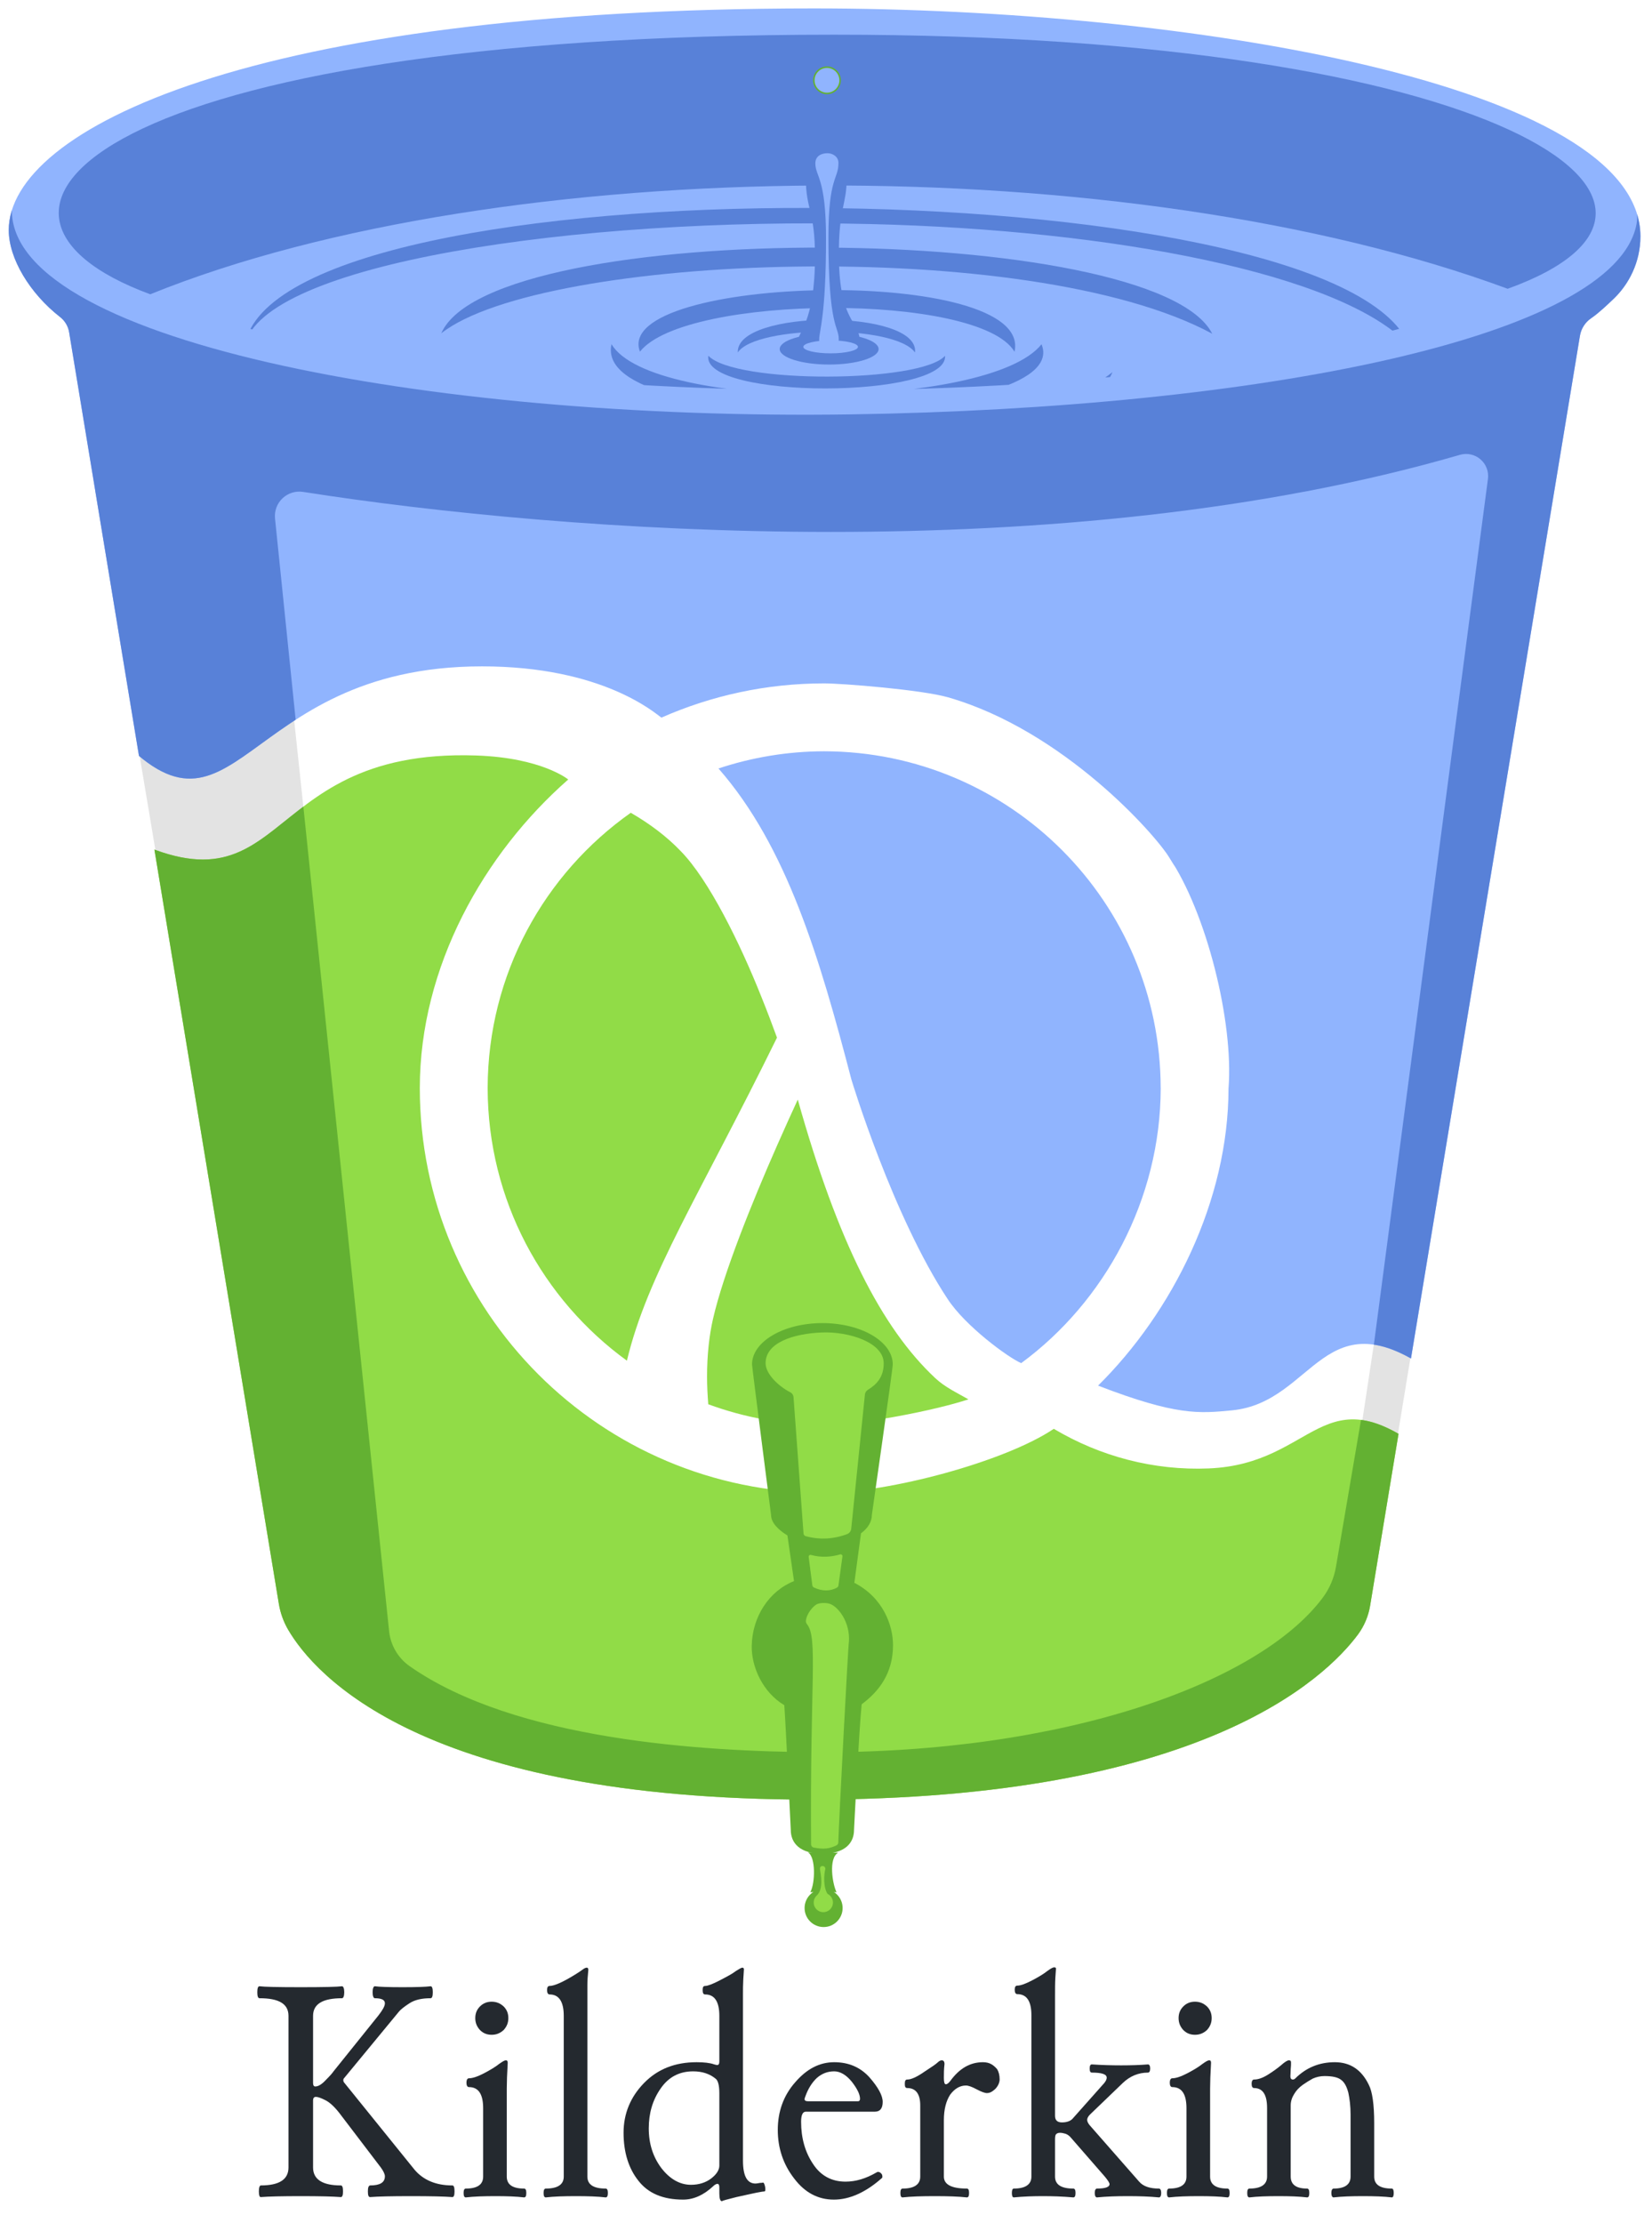 <?xml version="1.0" encoding="UTF-8" standalone="no"?>
<!DOCTYPE svg PUBLIC "-//W3C//DTD SVG 1.1//EN" "http://www.w3.org/Graphics/SVG/1.1/DTD/svg11.dtd">
<svg width="100%" height="100%" viewBox="0 0 1115 1500" version="1.1" xmlns="http://www.w3.org/2000/svg" xmlns:xlink="http://www.w3.org/1999/xlink" xml:space="preserve" xmlns:serif="http://www.serif.com/" style="fill-rule:evenodd;clip-rule:evenodd;stroke-linecap:round;stroke-linejoin:round;stroke-miterlimit:1.5;">
    <g transform="matrix(1,0,0,1,-217.386,-126.683)">
        <path d="M906.833,540.591L1221.65,524.942L1132.44,1114.46L1156.44,1121.37L1274.52,403.233L281.62,457.772L333.979,770.064L433.158,774.776L402.369,484.981L906.833,540.591Z" style="fill-opacity:0.11;"/>
    </g>
    <g transform="matrix(1,0,0,1,-287.386,-96.683)">
        <g>
            <clipPath id="_clip1">
                <path d="M481.771,1196.12C478.69,1190.78 476.597,1184.92 475.594,1178.83C463.194,1104.06 346.521,396.54 334.042,320.865C333.365,316.765 331.159,313.073 327.868,310.536C307.525,294.664 293.293,271.122 293.293,251.953C293.293,184.106 456.819,102.362 836.756,102.362C1089.65,102.362 1394.58,153.783 1394.58,256.175C1394.58,273.528 1386.79,288.493 1376.5,298.297C1372.41,302.195 1366.52,307.855 1361.25,311.459C1357.25,314.2 1354.54,318.457 1353.75,323.245C1339.69,408.285 1226.15,1095.23 1212.13,1180.1C1210.97,1187.1 1208.18,1193.72 1203.99,1199.44C1181.85,1229.23 1097.37,1310.91 835.173,1310.91C572.577,1310.91 499.599,1226.66 481.771,1196.12Z"/>
            </clipPath>
            <g clip-path="url(#_clip1)">
                <g transform="matrix(1,0,0,1,-8,30)">
                    <g id="path10" transform="matrix(3.714,0,0,3.716,375.832,324.39)">
                        <path d="M123.318,130.303C122.168,132.795 120.899,135.595 119.585,138.575C114.94,149.099 109.796,161.905 107.917,170.109C107.242,173.031 106.824,176.652 106.832,180.667C106.832,182.255 106.917,183.924 107.052,185.624C113.619,188.037 120.712,189.364 128.119,189.377C134.862,189.364 148.268,186.745 154.331,184.729C152.16,183.495 150.047,182.507 148.3,180.875C138.565,171.78 130.574,156.133 123.318,130.303" style="fill:rgb(145,220,71);fill-rule:nonzero;"/>
                    </g>
                    <g id="path12" transform="matrix(3.714,0,0,3.716,375.832,324.39)">
                        <path d="M92.97,78.225C77.271,89.289 66.998,107.537 66.959,128.217C66.998,148.588 76.962,166.6 92.266,177.71C96.02,162.073 105.43,147.755 119.541,119.055C118.703,116.753 117.748,114.233 116.679,111.586C112.77,101.78 107.128,90.392 102.093,85.235C99.526,82.541 96.411,80.213 92.97,78.225" style="fill:rgb(145,220,71);fill-rule:nonzero;"/>
                    </g>
                    <g id="path14" transform="matrix(3.714,0,0,3.716,375.832,344.39)">
                        <path d="M197.997,191.893C188.041,192.302 178.296,189.729 169.846,184.701C160.972,190.666 139.848,196.325 128.119,196.325C87.535,196.325 54.636,163.431 54.631,122.835C54.631,100.808 66.251,80.269 81.603,66.802C81.603,66.802 76.817,62.835 64.829,62.441C23.078,61.071 31.879,95.487 -3.686,74.578C-12.507,69.393 -17.767,117.771 -22.348,124.953C-23.234,129.644 -17.899,186.948 -17.899,191.152C-17.899,255.037 -13.663,262.922 128.809,262.163C146.888,262.067 261.979,258.968 269.046,187.396C270.343,174.267 248.37,197.579 237.694,189.194C218.528,174.139 217.602,191.089 197.997,191.893Z" style="fill:rgb(145,220,71);fill-rule:nonzero;"/>
                        <clipPath id="_clip2">
                            <path d="M197.997,191.893C188.041,192.302 178.296,189.729 169.846,184.701C160.972,190.666 139.848,196.325 128.119,196.325C87.535,196.325 54.636,163.431 54.631,122.835C54.631,100.808 66.251,80.269 81.603,66.802C81.603,66.802 76.817,62.835 64.829,62.441C23.078,61.071 31.879,95.487 -3.686,74.578C-12.507,69.393 -17.767,117.771 -22.348,124.953C-23.234,129.644 -17.899,186.948 -17.899,191.152C-17.899,255.037 -13.663,262.922 128.809,262.163C146.888,262.067 261.979,258.968 269.046,187.396C270.343,174.267 248.37,197.579 237.694,189.194C218.528,174.139 217.602,191.089 197.997,191.893Z" clip-rule="nonzero"/>
                        </clipPath>
                        <g clip-path="url(#_clip2)">
                            <g transform="matrix(0.269,0,0,0.269,-80.198,-98.051)">
                                <path d="M402.408,437.657C402.408,437.657 469.701,1084.17 480.477,1187.71C481.465,1197.2 486.513,1205.81 494.321,1211.31C565.813,1261.35 692.271,1268.91 768.22,1269.39C936.622,1270.46 1068.02,1222.63 1111.1,1165.27C1115.74,1159.11 1118.84,1151.92 1120.14,1144.31C1128.69,1094.28 1168.86,858.876 1168.86,858.876L1214.88,1059.71L1089.94,1417.59L309.699,1423.67L276.738,616.313L402.408,437.657Z" style="fill:rgb(99,177,50);"/>
                            </g>
                        </g>
                    </g>
                    <g id="path16" transform="matrix(1,0,0,1,78,-60)">
                        <path d="M1006.57,705.289C1006.57,705.289 1188.98,762.259 1242.21,762.917C1235.66,805.869 1241.29,896.674 1240.8,900.554C1233.31,930.379 1211.67,1072.78 1185.44,1053.53C1110.7,998.706 1105.14,1072.89 1048.86,1078.28C1026.8,1080.4 1011.44,1081.99 958.513,1061.59C1008.62,1012.07 1046.56,936.938 1046.56,860.887L1046.58,860.887C1050.06,815.609 1031.44,742.006 1006.57,705.289ZM906.624,1046.42C962.913,1005.07 1000.65,936.169 1000.8,860.887L1000.78,860.887C1000.57,735.383 899.073,633.834 773.628,633.585C748.694,633.633 724.741,637.751 702.314,645.187C748.434,697.796 770.613,772.977 792.067,855.216C792.078,855.253 792.096,855.283 792.104,855.313C792.145,855.38 798.967,878.15 810.68,908.36C822.311,938.529 838.882,975.878 856.952,1003.1C868.818,1021.34 897.738,1042.58 906.624,1046.42ZM857.435,597.22C839.548,592.056 785.973,587.783 773.628,587.781C734.545,587.781 697.408,596.065 663.799,610.878C659.569,607.976 624.257,576.29 542.673,576.29C376.979,576.29 377.103,714.646 291.819,617.37C281.28,605.35 155.636,664.975 131.05,651.819C16.461,590.501 162.766,136.003 195.503,79.56L1398.57,135.048C1398.57,143.127 1312.38,448.33 1293.94,570.467C1276.62,541.267 1262.81,521.753 1262.81,521.753L1251.28,596.336C1251.28,596.336 1267.14,601.708 1281.47,632.78C1275,675.385 1258.62,731.241 1252.9,768.745C1195.1,783.338 1067.54,807.072 1006.57,705.289C997.6,690.309 935.639,619.799 857.435,597.22Z" style="fill:rgb(144,180,254);fill-rule:nonzero;"/>
                        <clipPath id="_clip3">
                            <path d="M1006.57,705.289C1006.57,705.289 1188.98,762.259 1242.21,762.917C1235.66,805.869 1241.29,896.674 1240.8,900.554C1233.31,930.379 1211.67,1072.78 1185.44,1053.53C1110.7,998.706 1105.14,1072.89 1048.86,1078.28C1026.8,1080.4 1011.44,1081.99 958.513,1061.59C1008.62,1012.07 1046.56,936.938 1046.56,860.887L1046.58,860.887C1050.06,815.609 1031.44,742.006 1006.57,705.289ZM906.624,1046.42C962.913,1005.07 1000.65,936.169 1000.8,860.887L1000.78,860.887C1000.57,735.383 899.073,633.834 773.628,633.585C748.694,633.633 724.741,637.751 702.314,645.187C748.434,697.796 770.613,772.977 792.067,855.216C792.078,855.253 792.096,855.283 792.104,855.313C792.145,855.38 798.967,878.15 810.68,908.36C822.311,938.529 838.882,975.878 856.952,1003.1C868.818,1021.34 897.738,1042.58 906.624,1046.42ZM857.435,597.22C839.548,592.056 785.973,587.783 773.628,587.781C734.545,587.781 697.408,596.065 663.799,610.878C659.569,607.976 624.257,576.29 542.673,576.29C376.979,576.29 377.103,714.646 291.819,617.37C281.28,605.35 155.636,664.975 131.05,651.819C16.461,590.501 162.766,136.003 195.503,79.56L1398.57,135.048C1398.57,143.127 1312.38,448.33 1293.94,570.467C1276.62,541.267 1262.81,521.753 1262.81,521.753L1251.28,596.336C1251.28,596.336 1267.14,601.708 1281.47,632.78C1275,675.385 1258.62,731.241 1252.9,768.745C1195.1,783.338 1067.54,807.072 1006.57,705.289C997.6,690.309 935.639,619.799 857.435,597.22Z" clip-rule="nonzero"/>
                        </clipPath>
                        <g clip-path="url(#_clip3)">
                            <path d="M225.485,265.63L216.36,292.779L280.646,686.817L469.048,1120.64C469.048,1120.64 414.692,590.486 403.009,476.534C402.487,471.437 404.365,466.388 408.09,462.872C411.816,459.356 416.966,457.773 422.023,458.589C598.854,486.308 935.434,511.181 1202.65,433.595C1207.49,432.16 1212.72,433.271 1216.56,436.547C1220.4,439.822 1222.32,444.818 1221.66,449.82C1206.63,563.886 1140.55,1065.11 1140.55,1065.11L1271.61,1103.63L1311.59,478.76C1345.37,385.222 1356.78,297.057 1313.66,250.743C1317.04,256.849 1324.17,265.653 1321.98,277.688C1307.93,354.808 1065.41,402.111 792.068,406.265C504.187,410.64 218.947,355.265 225.485,265.63Z" style="fill:rgb(88,129,216);"/>
                        </g>
                    </g>
                    <g transform="matrix(1,0,0,1,78,-60)">
                        <path d="M322.629,328.054C598.999,402.792 970.983,391.816 1235.48,319.378C1000.84,220.945 465.511,241.564 322.629,328.054Z" style="fill:none;"/>
                    </g>
                </g>
            </g>
        </g>
    </g>
    <g transform="matrix(1,0,0,1,-217.386,-126.683)">
        <path d="M318.778,325.239C556.277,229.094 979.171,226.919 1234.97,321.526C1394.44,263.991 1229.46,150.088 780.525,150.088C284.638,150.088 167.326,269.387 318.778,325.239Z" style="fill:rgb(88,129,216);"/>
    </g>
    <g>
        <g transform="matrix(1.113,-0.001,0.001,1.786,24.134,-12.258)">
            <ellipse cx="479.426" cy="85.35" rx="466.617" ry="69.199" style="fill:none;"/>
            <clipPath id="_clip4">
                <ellipse cx="479.426" cy="85.35" rx="466.617" ry="69.199"/>
            </clipPath>
            <g clip-path="url(#_clip4)">
                <g transform="matrix(1.45,0.001,-0.001,0.904,0.265,-9.587)">
                    <g>
                        <g transform="matrix(1,0,0,0.695,-0.795,51.972)">
                            <path d="M253.32,162.774C241.166,116.503 418.241,110.368 409.968,162.774C395.337,127.205 272.32,128.168 253.32,162.774Z" style="fill:rgb(88,129,216);"/>
                        </g>
                        <g transform="matrix(-1.148,9.7691e-17,-1.40634e-16,-0.798,711.28,291.87)">
                            <path d="M253.32,162.774C240.761,119.301 417.752,113.728 409.968,162.774C395.337,127.205 272.32,128.168 253.32,162.774Z" style="fill:rgb(88,129,216);"/>
                        </g>
                        <g transform="matrix(-0.632,5.37515e-17,-6.86018e-17,-0.389,540.225,230.11)">
                            <path d="M253.32,162.774C251.128,116.172 414.346,115.717 409.968,162.774C392.268,132.3 269.121,133.48 253.32,162.774Z" style="fill:rgb(88,129,216);"/>
                        </g>
                        <g transform="matrix(0.473,-8.05412e-17,1.37204e-16,0.389,173.644,102.105)">
                            <path d="M253.32,162.774C251.128,116.172 414.346,115.717 409.968,162.774C392.268,132.3 269.121,133.48 253.32,162.774Z" style="fill:rgb(88,129,216);"/>
                        </g>
                        <g transform="matrix(1,0,0,0.695,1.496,51.972)">
                            <path d="M209.659,180.978C216.466,193.234 233.864,202.759 256.558,209.105C278.554,215.257 305.526,218.423 332.655,218.194C355.16,218.005 377.774,215.48 397.744,210.386C420.51,204.579 443.568,193.083 448.658,175.021C431.993,193.971 412.537,197.85 393.154,202.337C372.95,207.014 352.876,209.423 332.939,209.573C308.864,209.756 284.988,206.646 261.321,200.263C243.987,195.588 226.765,189.157 209.659,180.978Z" style="fill:rgb(88,129,216);"/>
                        </g>
                        <g transform="matrix(1,0,0,0.695,-2.314,56.637)">
                            <path d="M171.751,145.053C213.797,97.302 417.567,85.698 494.186,145.216C470.399,77.513 192.947,75.017 171.751,145.053Z" style="fill:rgb(88,129,216);"/>
                        </g>
                        <g transform="matrix(-1,8.50696e-17,-1.22465e-16,-0.695,663.623,278.748)">
                            <path d="M171.751,145.053C213.267,91.755 416.915,78.774 494.186,145.216C470.399,77.513 192.947,75.017 171.751,145.053Z" style="fill:rgb(88,129,216);"/>
                        </g>
                        <g transform="matrix(-1.273,1.08296e-16,-1.559e-16,-0.884,754.531,307.74)">
                            <path d="M171.751,145.053C213.267,91.755 416.915,78.774 494.186,145.216C470.399,77.513 192.947,75.017 171.751,145.053Z" style="fill:rgb(88,129,216);"/>
                        </g>
                        <g transform="matrix(-1.107,9.41428e-17,-1.35526e-16,-0.769,703.143,296.466)">
                            <path d="M556.571,154.275C529.131,53.087 128.482,49.278 116.608,154.275C127.252,62.545 498.591,52.279 556.571,154.275Z" style="fill:rgb(88,129,216);"/>
                        </g>
                        <g transform="matrix(1.107,-1.88286e-16,2.71052e-16,0.769,-41.834,43.94)">
                            <path d="M556.571,154.275C529.131,56.637 128.482,52.383 116.608,154.275C123.18,110.023 240.699,84.314 353.229,88.2C444.04,91.336 531.324,114.956 556.571,154.275Z" style="fill:rgb(88,129,216);"/>
                        </g>
                    </g>
                    <g transform="matrix(1.215,0,0,1.215,-71.422,-35.373)">
                        <path d="M320.857,161.96C320.857,165.817 326.532,169.578 332.101,169.239C337.81,168.892 342.369,166.455 342.256,161.138C342.11,154.253 335.301,154.872 335.092,132.354C334.938,115.653 337.824,114.463 337.765,105.417C337.734,100.647 334.423,96.608 330.7,96.608C326.978,96.608 323.669,100.447 323.7,105.261C323.772,116.439 326.867,116.401 326.867,132.269C326.867,155.418 320.857,158.103 320.857,161.96Z" style="fill:rgb(88,129,216);"/>
                    </g>
                    <g transform="matrix(1.539,0,0,1.179,-180.336,-30.58)">
                        <ellipse cx="332.678" cy="165.04" rx="13.439" ry="5.487" style="fill:rgb(88,129,216);"/>
                    </g>
                    <g transform="matrix(0.755,-3.37481e-35,-3.37481e-35,0.755,82.923,18.855)">
                        <circle cx="328.216" cy="43.492" r="7.265" style="fill:rgb(144,180,254);stroke:rgb(99,177,50);stroke-width:0.82px;"/>
                    </g>
                </g>
            </g>
        </g>
        <g transform="matrix(1.65,0,0,1.373,-365.069,-85.368)">
            <path d="M559.138,179.242C559.138,217.867 556.341,224.592 556.341,229.1C556.341,232.682 556.503,235.22 560.085,235.22C563.666,235.22 564.35,232.4 564.35,228.819C564.35,222.292 560.127,223.71 560.127,178.838C560.127,148.847 564.224,150.525 564.224,142.241C564.224,139.138 561.858,137.469 559.722,137.469C557.585,137.469 554.718,138.561 554.776,142.599C554.868,148.981 559.138,149.735 559.138,179.242Z" style="fill:rgb(144,180,254);"/>
        </g>
        <g transform="matrix(1,0,0,1,1,-3)">
            <ellipse cx="559.633" cy="237.042" rx="18.44" ry="4.371" style="fill:rgb(144,180,254);"/>
        </g>
    </g>
    <g transform="matrix(1.57,0,0,1.57,-316.014,-698.729)">
        <g transform="matrix(1.595,0,0,1.595,-330.004,-738.494)">
            <g transform="matrix(1.592,0,0,1.592,-331.189,-732.659)">
                <circle cx="556.701" cy="1249.24" r="3.22" style="fill:rgb(99,177,50);"/>
            </g>
            <g transform="matrix(1.038,0,0,1,-20.914,0)">
                <path d="M558.692,1241.22L550.853,1241.14C552.91,1242.41 552.727,1249.47 551.462,1251.85L558.266,1251.87C557.261,1249.86 556.072,1242.72 558.692,1241.22Z" style="fill:rgb(99,177,50);"/>
            </g>
            <g transform="matrix(0.453,-1.09095e-35,-1.09095e-35,0.453,303.61,686.173)">
                <circle cx="554.952" cy="1254.92" r="5.736" style="fill:rgb(145,220,71);"/>
            </g>
        </g>
        <path d="M532.759,1096.13C532.759,1096.13 524.578,1032.51 524.578,1031.42C524.578,1021.62 538.134,1013.66 554.83,1013.66C571.527,1013.66 585.082,1021.62 585.082,1031.42C585.082,1033.41 576.09,1096.06 576.09,1096.13C576.09,1099.1 574.345,1101.84 571.423,1104L568.566,1125.28C580.979,1131.67 585.19,1143.61 585.19,1152.09C585.19,1164.01 579.296,1171.84 571.708,1177.48C570.555,1188.9 568.427,1231.45 568.427,1231.45C568.427,1237.1 564.542,1241.69 554.83,1241.69C545.118,1241.69 541.233,1237.1 541.233,1231.45C541.233,1231.45 539.088,1186.44 538.453,1177.87C529.236,1172.39 524.284,1161.45 524.45,1152.38C524.679,1139.89 531.828,1128.85 542.625,1124.53L539.803,1104.93C536.061,1102.64 532.759,1099.54 532.759,1096.13Z" style="fill:rgb(99,177,50);"/>
        <clipPath id="_clip5">
            <path d="M532.759,1096.13C532.759,1096.13 524.578,1032.51 524.578,1031.42C524.578,1021.62 538.134,1013.66 554.83,1013.66C571.527,1013.66 585.082,1021.62 585.082,1031.42C585.082,1033.41 576.09,1096.06 576.09,1096.13C576.09,1099.1 574.345,1101.84 571.423,1104L568.566,1125.28C580.979,1131.67 585.19,1143.61 585.19,1152.09C585.19,1164.01 579.296,1171.84 571.708,1177.48C570.555,1188.9 568.427,1231.45 568.427,1231.45C568.427,1237.1 564.542,1241.69 554.83,1241.69C545.118,1241.69 541.233,1237.1 541.233,1231.45C541.233,1231.45 539.088,1186.44 538.453,1177.87C529.236,1172.39 524.284,1161.45 524.45,1152.38C524.679,1139.89 531.828,1128.85 542.625,1124.53L539.803,1104.93C536.061,1102.64 532.759,1099.54 532.759,1096.13Z"/>
        </clipPath>
        <g clip-path="url(#_clip5)">
            <path d="M542.424,1045.56C542.354,1044.6 541.781,1043.75 540.918,1043.33C536.22,1040.93 530.407,1035.63 530.407,1030.89C530.407,1021.97 542.559,1018.15 554.692,1017.69C566.079,1017.25 581.158,1021.88 581.187,1030.94C581.207,1037 577.975,1040.13 574.386,1042.33C573.667,1042.77 573.195,1043.52 573.109,1044.36C572.288,1052.37 568.123,1093.2 567.222,1102.03C567.114,1103.09 566.411,1104 565.41,1104.37C559.072,1106.7 553.146,1106.74 547.674,1105.24C547.138,1105.09 546.754,1104.62 546.714,1104.06C546.211,1097.24 543.07,1054.37 542.424,1045.56Z" style="fill:rgb(145,220,71);"/>
            <g transform="matrix(1,0,0,1,0,-0.712)">
                <path d="M549.914,1114.01C549.662,1113.94 549.392,1114 549.194,1114.17C548.996,1114.34 548.898,1114.6 548.931,1114.86C549.293,1117.7 550.208,1124.8 550.495,1127.03C550.551,1127.47 550.826,1127.84 551.223,1128.03C554.744,1129.66 558.208,1129.67 561.105,1128.05C561.45,1127.85 561.684,1127.51 561.738,1127.11C562.037,1124.95 563.049,1117.53 563.446,1114.62C563.481,1114.36 563.383,1114.11 563.185,1113.94C562.988,1113.77 562.718,1113.71 562.468,1113.78C558.624,1114.88 554.447,1115.25 549.914,1114.01Z" style="fill:rgb(145,220,71);"/>
            </g>
        </g>
    </g>
    <g transform="matrix(1,0,0,1,-1,0)">
        <path d="M560.197,1278.86C556.285,1273.88 557.178,1264.45 558.019,1261.17C558.205,1260.44 557.729,1259.05 556.124,1259.05C554.52,1259.05 554.316,1260.45 554.427,1261.17C555.01,1264.91 556.98,1274.34 552.332,1278.93L560.197,1278.86Z" style="fill:rgb(145,220,71);"/>
    </g>
    <path d="M543.936,1093.74C544.21,1088.97 549.011,1083.12 551.981,1082.12C554.189,1081.38 557.841,1081.4 560.034,1082.12C565.877,1084.04 573.911,1094.71 572.973,1107.72C572.973,1107.72 572.973,1107.72 572.971,1107.72C572.544,1108.03 566.244,1228.08 565.801,1243.06C565.809,1243.92 565.326,1244.7 564.559,1245.08C559.845,1247.4 555.931,1247.88 549.256,1246.6C548.206,1246.41 547.44,1245.5 547.432,1244.44C546.622,1134.28 552.165,1105.15 544.65,1095.82C544.155,1095.23 543.893,1094.48 543.936,1093.74Z" style="fill:rgb(145,220,71);"/>
    <g transform="matrix(1.329,0,0,1.329,-206.592,-341.33)">
        <g transform="matrix(160,0,0,160,280.84,1371.79)">
            <path d="M0.132,-0.091L0.132,-0.572C0.132,-0.61 0.102,-0.628 0.04,-0.628C0.035,-0.628 0.033,-0.635 0.033,-0.647C0.033,-0.659 0.035,-0.666 0.04,-0.666C0.055,-0.664 0.098,-0.663 0.171,-0.663C0.243,-0.663 0.287,-0.664 0.302,-0.666C0.306,-0.666 0.309,-0.659 0.309,-0.647C0.309,-0.635 0.306,-0.628 0.302,-0.628C0.241,-0.628 0.21,-0.61 0.21,-0.572L0.21,-0.359C0.21,-0.351 0.213,-0.348 0.217,-0.348C0.226,-0.348 0.237,-0.354 0.25,-0.368C0.263,-0.381 0.271,-0.39 0.275,-0.396L0.418,-0.574C0.431,-0.591 0.438,-0.603 0.438,-0.612C0.438,-0.623 0.427,-0.628 0.406,-0.628C0.402,-0.628 0.399,-0.635 0.399,-0.647C0.399,-0.659 0.402,-0.666 0.406,-0.666C0.42,-0.664 0.45,-0.663 0.494,-0.663C0.538,-0.663 0.568,-0.664 0.583,-0.666C0.588,-0.666 0.59,-0.659 0.59,-0.647C0.59,-0.635 0.588,-0.628 0.583,-0.628C0.555,-0.628 0.533,-0.623 0.516,-0.612C0.499,-0.601 0.488,-0.592 0.483,-0.586L0.309,-0.375C0.307,-0.373 0.306,-0.371 0.306,-0.368C0.306,-0.365 0.307,-0.362 0.309,-0.36L0.532,-0.084C0.56,-0.051 0.6,-0.034 0.652,-0.034C0.657,-0.034 0.659,-0.028 0.659,-0.015C0.659,-0.003 0.657,0.003 0.652,0.003C0.627,0.001 0.583,0 0.521,0C0.459,0 0.416,0.001 0.391,0.003C0.386,0.003 0.384,-0.003 0.384,-0.015C0.384,-0.027 0.386,-0.033 0.391,-0.034C0.422,-0.034 0.438,-0.043 0.438,-0.063C0.438,-0.07 0.433,-0.08 0.425,-0.091L0.294,-0.263C0.277,-0.285 0.261,-0.299 0.248,-0.305C0.234,-0.312 0.225,-0.315 0.219,-0.315C0.213,-0.315 0.21,-0.311 0.21,-0.304L0.21,-0.091C0.21,-0.053 0.24,-0.034 0.298,-0.034C0.303,-0.034 0.305,-0.028 0.305,-0.015C0.305,-0.003 0.303,0.003 0.298,0.003C0.273,0.001 0.231,0 0.171,0C0.112,0 0.069,0.001 0.044,0.003C0.04,0.003 0.038,-0.003 0.038,-0.015C0.038,-0.027 0.04,-0.033 0.044,-0.034C0.103,-0.034 0.132,-0.053 0.132,-0.091Z" style="fill:rgb(36,41,47);fill-rule:nonzero;"/>
        </g>
        <g transform="matrix(160,0,0,160,385.136,1371.79)">
            <path d="M0.228,0.004C0.203,0.001 0.173,0 0.137,0C0.101,0 0.069,0.001 0.043,0.004C0.038,0.004 0.036,-0.001 0.036,-0.01C0.036,-0.019 0.038,-0.024 0.043,-0.024C0.08,-0.024 0.098,-0.037 0.098,-0.062L0.098,-0.279C0.098,-0.324 0.083,-0.346 0.053,-0.346C0.048,-0.346 0.045,-0.351 0.045,-0.36C0.045,-0.369 0.048,-0.374 0.053,-0.374C0.064,-0.374 0.08,-0.379 0.101,-0.39C0.122,-0.401 0.138,-0.411 0.148,-0.419C0.159,-0.427 0.166,-0.431 0.17,-0.431C0.174,-0.431 0.176,-0.429 0.176,-0.423C0.174,-0.388 0.173,-0.361 0.173,-0.342L0.173,-0.062C0.173,-0.037 0.191,-0.024 0.228,-0.024C0.233,-0.024 0.235,-0.019 0.235,-0.01C0.235,-0.001 0.233,0.004 0.228,0.004ZM0.073,-0.565C0.073,-0.58 0.078,-0.592 0.088,-0.602C0.098,-0.612 0.11,-0.617 0.125,-0.617C0.14,-0.617 0.152,-0.612 0.163,-0.602C0.173,-0.592 0.178,-0.58 0.178,-0.565C0.178,-0.55 0.173,-0.538 0.163,-0.527C0.152,-0.517 0.14,-0.512 0.125,-0.512C0.11,-0.512 0.098,-0.517 0.088,-0.527C0.078,-0.538 0.073,-0.55 0.073,-0.565Z" style="fill:rgb(36,41,47);fill-rule:nonzero;"/>
        </g>
        <g transform="matrix(160,0,0,160,426.074,1371.79)">
            <path d="M0.173,-0.062C0.173,-0.037 0.192,-0.024 0.231,-0.024C0.236,-0.024 0.238,-0.019 0.238,-0.01C0.238,-0.001 0.236,0.004 0.231,0.004C0.206,0.001 0.174,0 0.137,0C0.099,0 0.067,0.001 0.041,0.004C0.036,0.004 0.034,-0.001 0.034,-0.01C0.034,-0.019 0.036,-0.024 0.041,-0.024C0.079,-0.024 0.098,-0.037 0.098,-0.062L0.098,-0.572C0.098,-0.617 0.083,-0.64 0.053,-0.64C0.048,-0.64 0.045,-0.645 0.045,-0.654C0.045,-0.663 0.048,-0.667 0.053,-0.667C0.068,-0.667 0.095,-0.679 0.134,-0.703C0.145,-0.71 0.153,-0.715 0.158,-0.719C0.163,-0.723 0.168,-0.725 0.171,-0.725C0.174,-0.725 0.176,-0.723 0.176,-0.718C0.174,-0.699 0.173,-0.683 0.173,-0.67L0.173,-0.062Z" style="fill:rgb(36,41,47);fill-rule:nonzero;"/>
        </g>
        <g transform="matrix(160,0,0,160,467.011,1371.79)">
            <path d="M0.032,-0.201C0.032,-0.262 0.054,-0.315 0.097,-0.359C0.14,-0.403 0.195,-0.425 0.264,-0.425C0.287,-0.425 0.306,-0.423 0.32,-0.418C0.324,-0.417 0.327,-0.416 0.329,-0.416C0.334,-0.416 0.336,-0.42 0.336,-0.428L0.336,-0.572C0.336,-0.617 0.321,-0.64 0.291,-0.64C0.285,-0.64 0.283,-0.645 0.283,-0.654C0.283,-0.663 0.285,-0.667 0.291,-0.667C0.299,-0.667 0.315,-0.673 0.338,-0.685C0.361,-0.697 0.378,-0.706 0.388,-0.714C0.399,-0.721 0.406,-0.725 0.409,-0.725C0.412,-0.725 0.414,-0.723 0.414,-0.72C0.414,-0.716 0.413,-0.706 0.412,-0.688C0.411,-0.671 0.411,-0.655 0.411,-0.641L0.411,-0.113C0.411,-0.064 0.424,-0.04 0.451,-0.04C0.454,-0.04 0.459,-0.041 0.465,-0.042C0.471,-0.042 0.474,-0.043 0.475,-0.043C0.476,-0.043 0.477,-0.042 0.478,-0.04C0.479,-0.038 0.48,-0.035 0.481,-0.031C0.482,-0.027 0.482,-0.024 0.482,-0.02C0.482,-0.017 0.481,-0.015 0.479,-0.015C0.477,-0.015 0.469,-0.014 0.454,-0.011C0.439,-0.008 0.418,-0.003 0.39,0.003C0.362,0.01 0.347,0.014 0.344,0.016C0.339,0.016 0.336,0.008 0.336,-0.008L0.336,-0.028C0.336,-0.035 0.334,-0.039 0.33,-0.039C0.327,-0.039 0.322,-0.037 0.317,-0.032C0.286,-0.003 0.254,0.011 0.221,0.011C0.157,0.011 0.11,-0.009 0.079,-0.049C0.048,-0.088 0.032,-0.139 0.032,-0.201ZM0.336,-0.097L0.336,-0.326C0.336,-0.351 0.332,-0.366 0.325,-0.372C0.306,-0.388 0.282,-0.396 0.253,-0.396C0.209,-0.396 0.175,-0.378 0.15,-0.342C0.124,-0.305 0.112,-0.263 0.112,-0.215C0.112,-0.167 0.125,-0.125 0.152,-0.089C0.179,-0.054 0.211,-0.036 0.246,-0.036C0.271,-0.036 0.293,-0.043 0.31,-0.056C0.327,-0.069 0.336,-0.083 0.336,-0.097Z" style="fill:rgb(36,41,47);fill-rule:nonzero;"/>
        </g>
        <g transform="matrix(160,0,0,160,543.73,1371.79)">
            <path d="M0.042,-0.21C0.042,-0.268 0.06,-0.319 0.097,-0.361C0.134,-0.404 0.175,-0.425 0.221,-0.425C0.267,-0.425 0.304,-0.409 0.333,-0.377C0.361,-0.345 0.375,-0.319 0.375,-0.299C0.375,-0.279 0.367,-0.268 0.35,-0.268L0.131,-0.268C0.121,-0.268 0.116,-0.257 0.116,-0.236C0.116,-0.184 0.129,-0.139 0.154,-0.102C0.178,-0.065 0.213,-0.046 0.257,-0.046C0.29,-0.046 0.322,-0.056 0.355,-0.075C0.357,-0.076 0.358,-0.077 0.36,-0.077C0.364,-0.077 0.368,-0.075 0.371,-0.071C0.373,-0.069 0.374,-0.066 0.374,-0.061C0.374,-0.059 0.373,-0.058 0.372,-0.057C0.321,-0.012 0.27,0.011 0.22,0.011C0.17,0.011 0.128,-0.011 0.094,-0.056C0.059,-0.101 0.042,-0.153 0.042,-0.21ZM0.127,-0.308C0.127,-0.303 0.131,-0.301 0.139,-0.301L0.296,-0.301C0.301,-0.301 0.303,-0.304 0.303,-0.309C0.303,-0.323 0.294,-0.341 0.277,-0.363C0.259,-0.385 0.24,-0.396 0.221,-0.396C0.2,-0.396 0.182,-0.389 0.166,-0.375C0.151,-0.361 0.138,-0.341 0.129,-0.315C0.128,-0.312 0.127,-0.31 0.127,-0.308Z" style="fill:rgb(36,41,47);fill-rule:nonzero;"/>
        </g>
        <g transform="matrix(160,0,0,160,609.199,1371.79)">
            <path d="M0.284,-0.425C0.294,-0.425 0.303,-0.423 0.31,-0.419C0.316,-0.416 0.323,-0.41 0.329,-0.403C0.334,-0.395 0.337,-0.384 0.337,-0.37C0.337,-0.366 0.336,-0.361 0.333,-0.354C0.329,-0.346 0.324,-0.34 0.317,-0.335C0.311,-0.33 0.304,-0.327 0.297,-0.327C0.29,-0.327 0.279,-0.331 0.264,-0.339C0.249,-0.347 0.238,-0.351 0.23,-0.351C0.211,-0.351 0.194,-0.341 0.18,-0.322C0.167,-0.302 0.16,-0.275 0.16,-0.241L0.16,-0.062C0.16,-0.037 0.184,-0.024 0.233,-0.024C0.238,-0.024 0.24,-0.019 0.24,-0.01C0.24,-0.001 0.238,0.004 0.233,0.004C0.206,0.001 0.172,0 0.131,0C0.09,0 0.056,0.001 0.029,0.004C0.024,0.004 0.022,-0.001 0.022,-0.01C0.022,-0.019 0.024,-0.024 0.029,-0.024C0.066,-0.024 0.085,-0.037 0.085,-0.062L0.085,-0.288C0.085,-0.324 0.071,-0.343 0.044,-0.343C0.038,-0.343 0.036,-0.347 0.036,-0.356C0.036,-0.366 0.038,-0.37 0.044,-0.37C0.056,-0.37 0.074,-0.378 0.097,-0.394C0.12,-0.409 0.135,-0.419 0.14,-0.424C0.145,-0.429 0.15,-0.431 0.153,-0.431C0.159,-0.431 0.162,-0.427 0.162,-0.419C0.16,-0.403 0.16,-0.388 0.16,-0.375C0.16,-0.362 0.162,-0.355 0.166,-0.355C0.171,-0.355 0.175,-0.359 0.18,-0.365C0.209,-0.405 0.243,-0.425 0.284,-0.425Z" style="fill:rgb(36,41,47);fill-rule:nonzero;"/>
        </g>
        <g transform="matrix(160,0,0,160,663.574,1371.79)">
            <path d="M0.324,-0.353C0.333,-0.362 0.337,-0.37 0.337,-0.376C0.337,-0.387 0.321,-0.392 0.29,-0.392C0.285,-0.392 0.283,-0.396 0.283,-0.405C0.283,-0.414 0.285,-0.418 0.29,-0.418C0.32,-0.416 0.351,-0.415 0.383,-0.415C0.415,-0.415 0.443,-0.416 0.468,-0.418C0.472,-0.418 0.475,-0.414 0.475,-0.405C0.475,-0.396 0.472,-0.392 0.468,-0.392C0.438,-0.392 0.411,-0.381 0.388,-0.359L0.284,-0.259C0.278,-0.253 0.275,-0.247 0.275,-0.242C0.275,-0.237 0.278,-0.231 0.283,-0.225L0.44,-0.046C0.453,-0.031 0.474,-0.024 0.503,-0.024C0.507,-0.024 0.51,-0.019 0.51,-0.01C0.51,-0.001 0.507,0.004 0.503,0.004C0.472,0.001 0.439,0 0.404,0C0.369,0 0.337,0.001 0.306,0.004C0.302,0.004 0.299,-0.001 0.299,-0.01C0.299,-0.019 0.302,-0.024 0.306,-0.024C0.333,-0.024 0.346,-0.029 0.346,-0.038C0.346,-0.042 0.341,-0.05 0.331,-0.062L0.223,-0.186C0.218,-0.192 0.212,-0.196 0.206,-0.198C0.199,-0.2 0.194,-0.201 0.189,-0.201C0.184,-0.201 0.18,-0.2 0.177,-0.197C0.174,-0.195 0.173,-0.189 0.173,-0.18L0.173,-0.062C0.173,-0.037 0.192,-0.024 0.231,-0.024C0.236,-0.024 0.238,-0.019 0.238,-0.01C0.238,-0.001 0.236,0.004 0.231,0.004C0.197,0.001 0.165,0 0.134,0C0.104,0 0.073,0.001 0.042,0.004C0.038,0.004 0.036,-0.001 0.036,-0.01C0.036,-0.019 0.038,-0.024 0.042,-0.024C0.079,-0.024 0.098,-0.037 0.098,-0.062L0.098,-0.574C0.098,-0.619 0.083,-0.641 0.053,-0.641C0.048,-0.641 0.045,-0.646 0.045,-0.655C0.045,-0.664 0.048,-0.668 0.053,-0.668C0.064,-0.668 0.08,-0.674 0.101,-0.685C0.122,-0.696 0.138,-0.706 0.148,-0.714C0.159,-0.722 0.166,-0.726 0.17,-0.726C0.174,-0.726 0.176,-0.725 0.176,-0.722C0.176,-0.72 0.175,-0.71 0.174,-0.693C0.173,-0.676 0.173,-0.657 0.173,-0.637L0.173,-0.255C0.173,-0.241 0.18,-0.234 0.195,-0.234C0.21,-0.234 0.221,-0.238 0.228,-0.245L0.324,-0.353Z" style="fill:rgb(36,41,47);fill-rule:nonzero;"/>
        </g>
        <g transform="matrix(160,0,0,160,742.324,1371.79)">
            <path d="M0.228,0.004C0.203,0.001 0.173,0 0.137,0C0.101,0 0.069,0.001 0.043,0.004C0.038,0.004 0.036,-0.001 0.036,-0.01C0.036,-0.019 0.038,-0.024 0.043,-0.024C0.08,-0.024 0.098,-0.037 0.098,-0.062L0.098,-0.279C0.098,-0.324 0.083,-0.346 0.053,-0.346C0.048,-0.346 0.045,-0.351 0.045,-0.36C0.045,-0.369 0.048,-0.374 0.053,-0.374C0.064,-0.374 0.08,-0.379 0.101,-0.39C0.122,-0.401 0.138,-0.411 0.148,-0.419C0.159,-0.427 0.166,-0.431 0.17,-0.431C0.174,-0.431 0.176,-0.429 0.176,-0.423C0.174,-0.388 0.173,-0.361 0.173,-0.342L0.173,-0.062C0.173,-0.037 0.191,-0.024 0.228,-0.024C0.233,-0.024 0.235,-0.019 0.235,-0.01C0.235,-0.001 0.233,0.004 0.228,0.004ZM0.073,-0.565C0.073,-0.58 0.078,-0.592 0.088,-0.602C0.098,-0.612 0.11,-0.617 0.125,-0.617C0.14,-0.617 0.152,-0.612 0.163,-0.602C0.173,-0.592 0.178,-0.58 0.178,-0.565C0.178,-0.55 0.173,-0.538 0.163,-0.527C0.152,-0.517 0.14,-0.512 0.125,-0.512C0.11,-0.512 0.098,-0.517 0.088,-0.527C0.078,-0.538 0.073,-0.55 0.073,-0.565Z" style="fill:rgb(36,41,47);fill-rule:nonzero;"/>
        </g>
        <g transform="matrix(160,0,0,160,783.261,1371.79)">
            <path d="M0.438,-0.062C0.438,-0.037 0.456,-0.024 0.494,-0.024C0.498,-0.024 0.5,-0.019 0.5,-0.01C0.5,-0.001 0.498,0.004 0.494,0.004C0.469,0.001 0.438,0 0.402,0C0.367,0 0.335,0.001 0.309,0.004C0.305,0.004 0.302,-0.001 0.302,-0.01C0.302,-0.019 0.305,-0.024 0.309,-0.024C0.345,-0.024 0.363,-0.037 0.363,-0.062L0.363,-0.259C0.363,-0.286 0.36,-0.309 0.356,-0.328C0.351,-0.347 0.344,-0.361 0.333,-0.369C0.323,-0.377 0.306,-0.381 0.28,-0.381C0.267,-0.381 0.254,-0.378 0.243,-0.373C0.232,-0.367 0.221,-0.36 0.211,-0.353C0.2,-0.345 0.191,-0.336 0.184,-0.324C0.177,-0.313 0.173,-0.301 0.173,-0.288L0.173,-0.062C0.173,-0.037 0.19,-0.024 0.225,-0.024C0.23,-0.024 0.232,-0.019 0.232,-0.01C0.232,-0.001 0.23,0.004 0.225,0.004C0.2,0.001 0.17,0 0.134,0C0.098,0 0.067,0.001 0.042,0.004C0.037,0.004 0.035,-0.001 0.035,-0.01C0.035,-0.019 0.037,-0.024 0.042,-0.024C0.079,-0.024 0.098,-0.037 0.098,-0.062L0.098,-0.28C0.098,-0.322 0.084,-0.343 0.057,-0.343C0.052,-0.343 0.049,-0.347 0.049,-0.356C0.049,-0.366 0.052,-0.37 0.057,-0.37C0.069,-0.37 0.084,-0.375 0.1,-0.385C0.116,-0.395 0.13,-0.405 0.142,-0.415C0.154,-0.426 0.163,-0.431 0.167,-0.431C0.172,-0.431 0.174,-0.429 0.174,-0.424C0.174,-0.419 0.174,-0.412 0.173,-0.403C0.173,-0.394 0.172,-0.387 0.172,-0.38C0.172,-0.373 0.175,-0.37 0.18,-0.37C0.182,-0.37 0.185,-0.371 0.187,-0.373C0.222,-0.408 0.264,-0.425 0.313,-0.425C0.362,-0.425 0.398,-0.401 0.421,-0.353C0.432,-0.332 0.438,-0.291 0.438,-0.232L0.438,-0.062Z" style="fill:rgb(36,41,47);fill-rule:nonzero;"/>
        </g>
    </g>
</svg>
